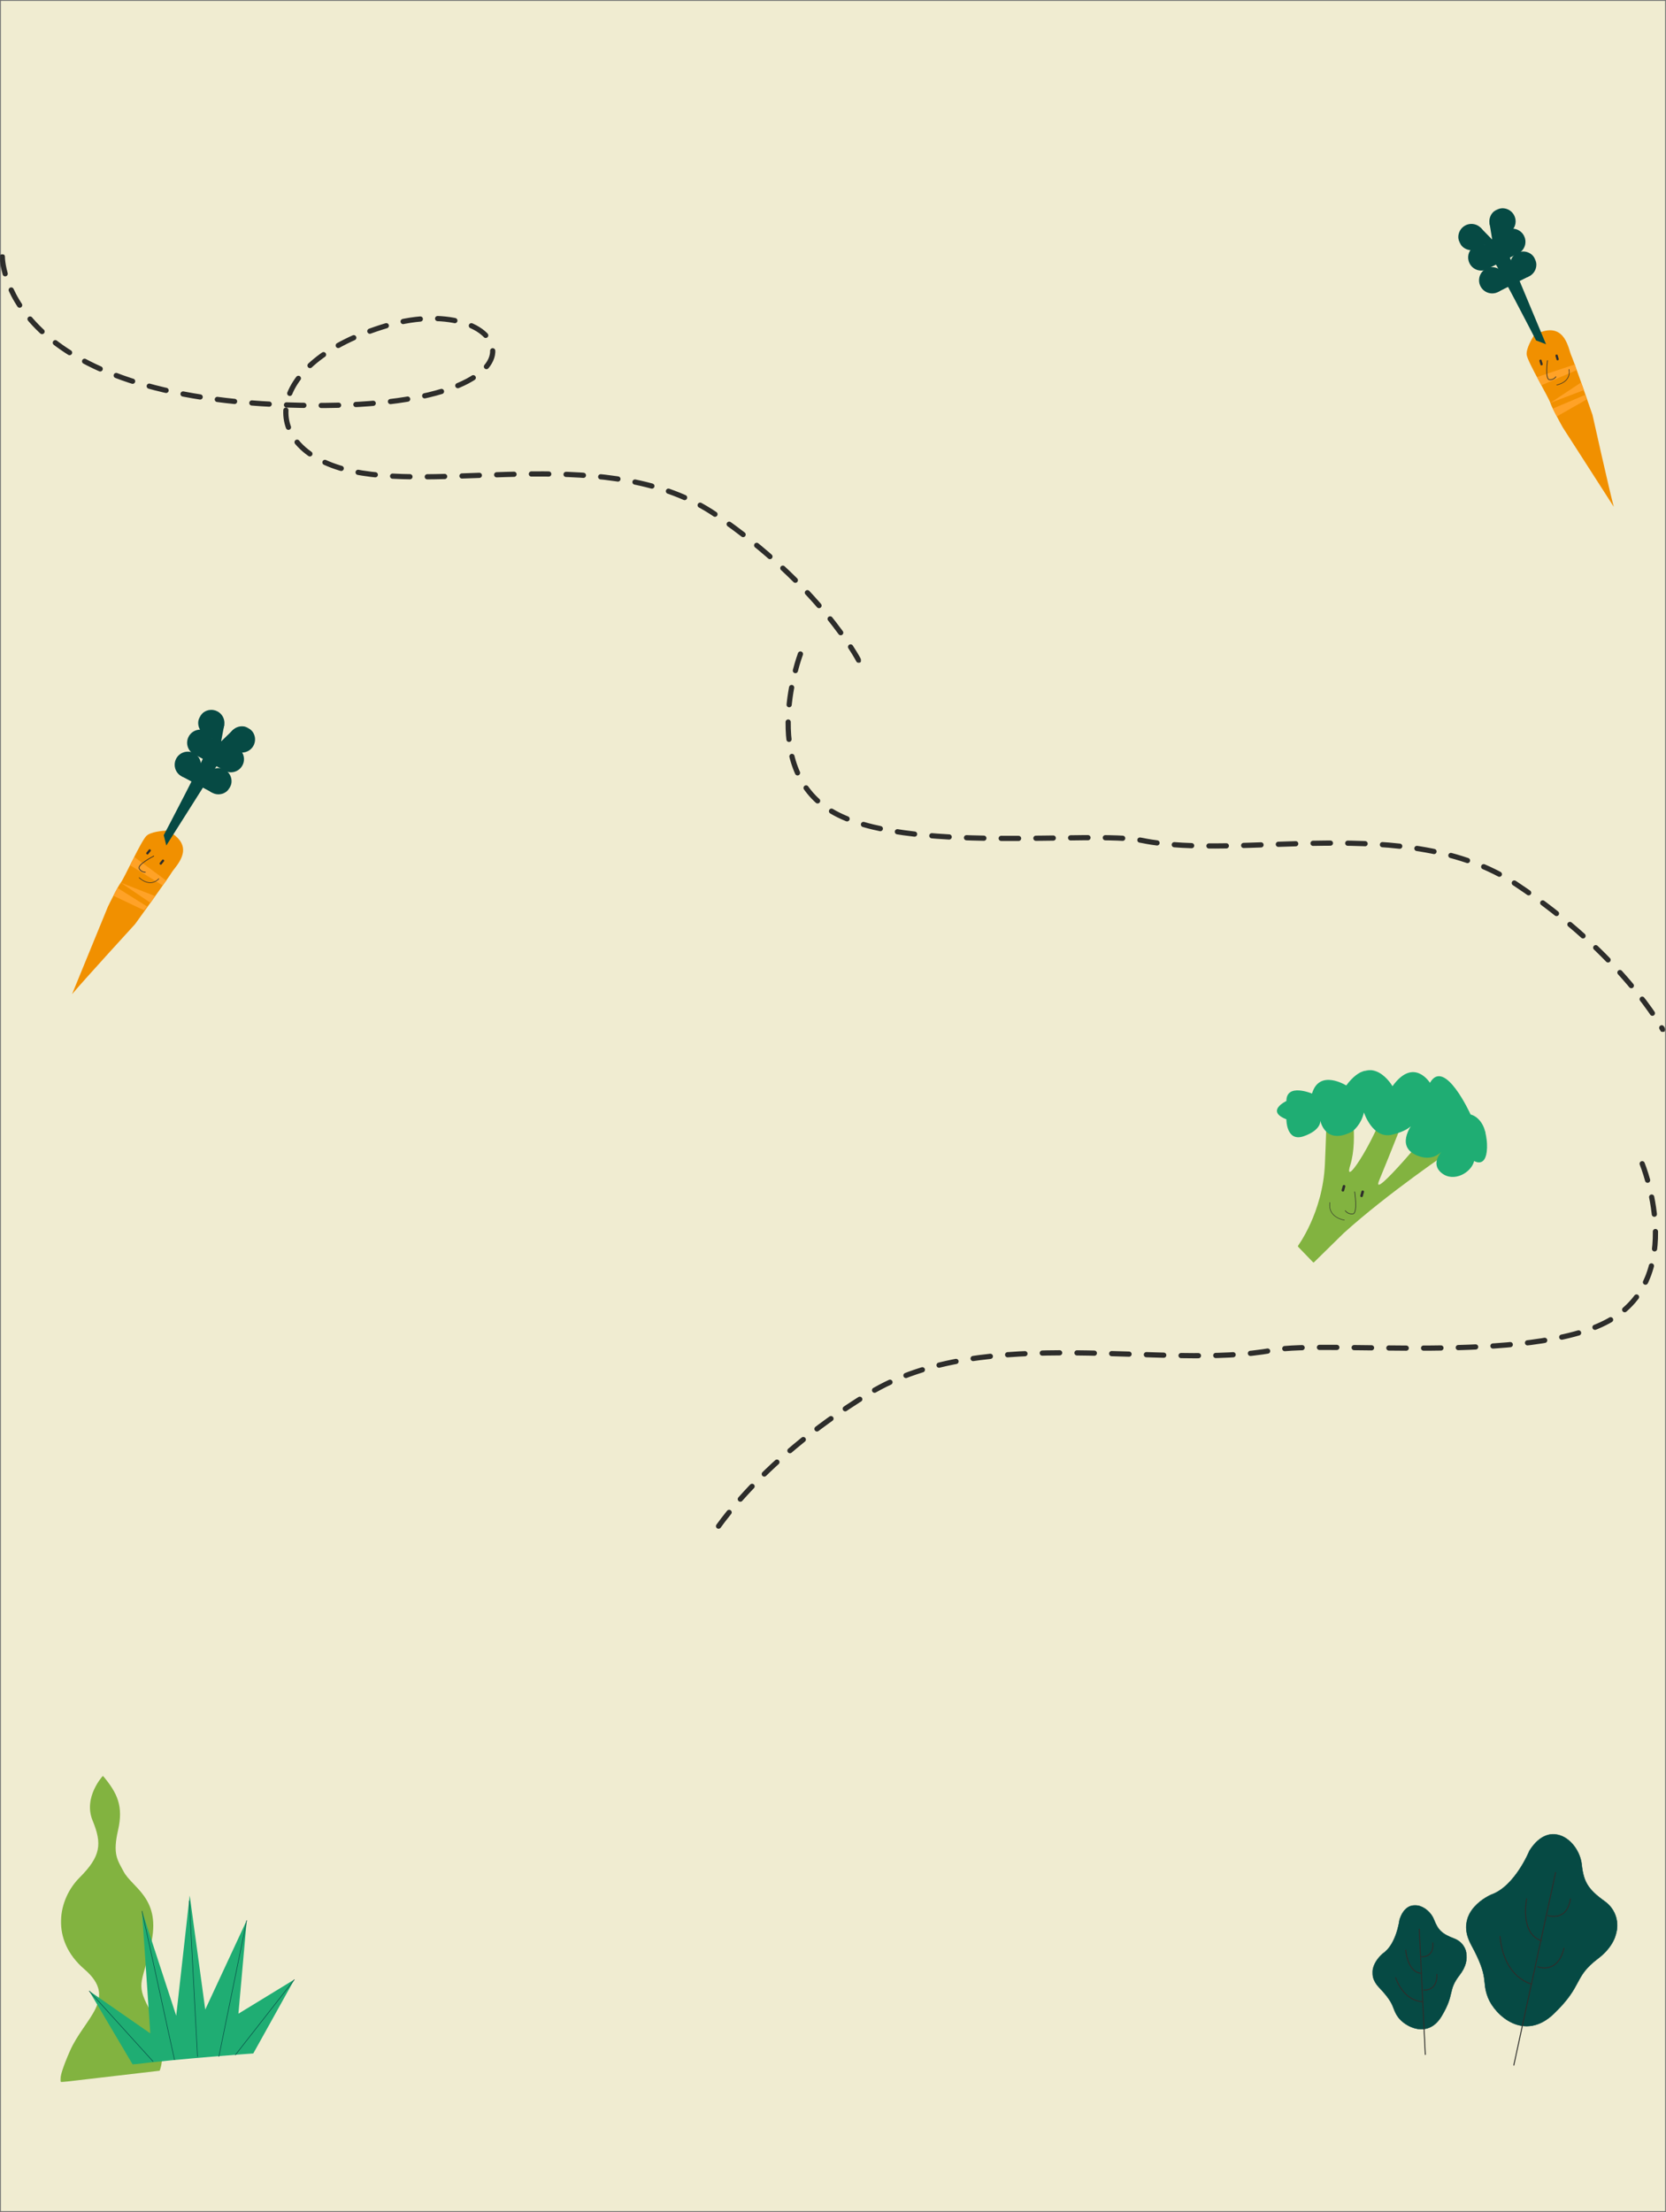 <svg width="1920" height="2549" viewBox="0 0 1920 2549" fill="none" xmlns="http://www.w3.org/2000/svg">
<path d="M1920 0H0V2549H1920V0Z" fill="#F0ECD1"/>
<path d="M1919.5 0.5H0.5V2548.5H1919.5V0.5Z" stroke="#707070"/>
<mask id="mask0_1001_3" style="mask-type:luminance" maskUnits="userSpaceOnUse" x="1460" y="1210" width="273" height="248">
<path d="M1499.71 1457.87L1733 1412.52L1693.69 1210.28L1460.4 1255.63L1499.71 1457.87Z" fill="white"/>
</mask>
<g mask="url(#mask0_1001_3)">
<path d="M1495.49 1436.17C1495.49 1436.17 1524.43 1397.62 1526.89 1341.7C1529.36 1285.78 1528.95 1266.32 1528.95 1266.32L1555.77 1265.54C1555.77 1265.54 1565.79 1311.37 1556.16 1342.57C1546.54 1373.77 1590.94 1305.41 1600.99 1260.01L1625.92 1269.04C1625.92 1269.04 1601.1 1332.3 1589.53 1360.05C1577.96 1387.8 1654.67 1294.44 1654.67 1294.44L1672.35 1325.71C1672.35 1325.71 1599.44 1374.9 1548.37 1421.19L1513.79 1455.13L1495.49 1436.17Z" fill="#82B340"/>
<path d="M1482.52 1289.83C1482.52 1289.83 1482.2 1316.56 1502.76 1309.25C1523.32 1301.94 1521.59 1291.2 1521.59 1291.2C1521.59 1291.2 1526.91 1320.61 1558.54 1303.8C1558.54 1303.8 1568.53 1296.75 1571.86 1281.91C1571.86 1281.91 1581.96 1313.13 1604.49 1307.54C1627.02 1301.95 1628.64 1293.88 1628.64 1293.88C1628.64 1293.88 1608.62 1318.52 1629.89 1329.95C1651.17 1341.38 1662.64 1325.63 1662.64 1325.63C1662.64 1325.63 1647.43 1340.22 1661.28 1351.62C1675.13 1363.02 1695.73 1351.37 1698.88 1337.86C1698.88 1337.86 1714.79 1348 1713.72 1317.74C1712.66 1287.48 1694.82 1284.3 1694.82 1284.3C1694.82 1284.3 1664.85 1218.16 1647.96 1247.8C1647.96 1247.8 1629.32 1217.59 1604.78 1251.7C1604.78 1251.7 1581.44 1210.45 1551.5 1250.83C1551.5 1250.83 1520.45 1231.37 1512.05 1260.18C1512.05 1260.18 1482.51 1247.66 1482.52 1268.75C1482.52 1268.75 1457.97 1280.26 1482.52 1289.83" fill="#1FAD73"/>
<path d="M1568.69 1379.34L1568.9 1379.4C1569.07 1379.44 1569.24 1379.45 1569.42 1379.43C1569.59 1379.41 1569.75 1379.35 1569.9 1379.27C1570.05 1379.18 1570.19 1379.07 1570.29 1378.93C1570.4 1378.79 1570.47 1378.64 1570.52 1378.47L1571.84 1373.65C1571.89 1373.48 1571.9 1373.31 1571.88 1373.13C1571.86 1372.96 1571.8 1372.8 1571.71 1372.65C1571.63 1372.5 1571.51 1372.36 1571.38 1372.26C1571.24 1372.15 1571.08 1372.07 1570.92 1372.03L1570.7 1371.97C1570.53 1371.92 1570.36 1371.91 1570.19 1371.93C1570.01 1371.95 1569.85 1372.01 1569.7 1372.1C1569.55 1372.18 1569.42 1372.3 1569.31 1372.43C1569.2 1372.57 1569.13 1372.73 1569.08 1372.89L1567.76 1377.72C1567.67 1378.06 1567.72 1378.42 1567.89 1378.72C1568.06 1379.03 1568.35 1379.25 1568.69 1379.34" fill="#2D2D2B"/>
<path d="M1568.69 1379.34L1568.9 1379.4C1569.07 1379.44 1569.24 1379.45 1569.42 1379.43C1569.59 1379.41 1569.75 1379.35 1569.9 1379.27C1570.05 1379.18 1570.19 1379.07 1570.29 1378.93C1570.4 1378.79 1570.47 1378.64 1570.52 1378.47L1571.84 1373.65C1571.89 1373.48 1571.9 1373.31 1571.88 1373.13C1571.86 1372.96 1571.8 1372.8 1571.71 1372.65C1571.63 1372.5 1571.51 1372.36 1571.38 1372.26C1571.24 1372.15 1571.08 1372.07 1570.92 1372.03L1570.7 1371.97C1570.53 1371.92 1570.36 1371.91 1570.19 1371.93C1570.01 1371.95 1569.85 1372.01 1569.7 1372.1C1569.55 1372.18 1569.42 1372.3 1569.31 1372.43C1569.2 1372.57 1569.13 1372.73 1569.08 1372.89L1567.76 1377.72C1567.67 1378.06 1567.72 1378.42 1567.89 1378.72C1568.06 1379.02 1568.35 1379.24 1568.69 1379.34Z" stroke="#2D2D2B" stroke-width="0.119" stroke-miterlimit="1"/>
<path d="M1547.17 1372.97L1547.38 1373.03C1547.55 1373.07 1547.73 1373.08 1547.9 1373.06C1548.07 1373.04 1548.24 1372.98 1548.39 1372.9C1548.54 1372.81 1548.67 1372.7 1548.77 1372.56C1548.88 1372.42 1548.96 1372.27 1549 1372.1L1550.32 1367.28C1550.37 1367.11 1550.38 1366.94 1550.36 1366.76C1550.34 1366.59 1550.28 1366.43 1550.2 1366.27C1550.11 1366.12 1550 1365.99 1549.86 1365.89C1549.72 1365.78 1549.56 1365.7 1549.4 1365.66L1549.18 1365.6C1549.02 1365.55 1548.84 1365.54 1548.67 1365.56C1548.5 1365.58 1548.33 1365.64 1548.18 1365.72C1548.03 1365.81 1547.9 1365.92 1547.79 1366.06C1547.69 1366.2 1547.61 1366.36 1547.56 1366.52L1546.24 1371.35C1546.15 1371.69 1546.2 1372.05 1546.37 1372.35C1546.55 1372.65 1546.83 1372.88 1547.17 1372.97" fill="#2D2D2B"/>
<path d="M1547.17 1372.97L1547.38 1373.03C1547.55 1373.07 1547.73 1373.08 1547.9 1373.06C1548.07 1373.04 1548.24 1372.98 1548.39 1372.9C1548.54 1372.81 1548.67 1372.7 1548.77 1372.56C1548.88 1372.42 1548.96 1372.27 1549 1372.1L1550.32 1367.28C1550.37 1367.11 1550.38 1366.94 1550.36 1366.76C1550.34 1366.59 1550.28 1366.43 1550.2 1366.27C1550.11 1366.12 1550 1365.99 1549.86 1365.89C1549.72 1365.78 1549.56 1365.7 1549.4 1365.66L1549.18 1365.6C1549.02 1365.55 1548.84 1365.54 1548.67 1365.56C1548.5 1365.58 1548.33 1365.64 1548.18 1365.72C1548.03 1365.81 1547.9 1365.92 1547.79 1366.06C1547.69 1366.2 1547.61 1366.36 1547.56 1366.52L1546.24 1371.35C1546.15 1371.69 1546.2 1372.05 1546.37 1372.35C1546.55 1372.65 1546.83 1372.87 1547.17 1372.97Z" stroke="#2D2D2B" stroke-width="0.119" stroke-miterlimit="1"/>
<path d="M1561.2 1373.33C1561.2 1373.33 1565.09 1398.39 1559.02 1398.84C1557.38 1399.04 1555.71 1398.8 1554.19 1398.15C1552.66 1397.49 1551.34 1396.45 1550.35 1395.11" stroke="#2D2D2B" stroke-width="0.683" stroke-linecap="round" stroke-linejoin="round"/>
<path d="M1549.35 1406.03C1549.35 1406.03 1529.83 1403.13 1532.68 1385.67" stroke="#2D2D2B" stroke-width="0.566" stroke-linecap="round" stroke-linejoin="round"/>
</g>
<mask id="mask1_1001_3" style="mask-type:luminance" maskUnits="userSpaceOnUse" x="898" y="718" width="1021" height="472">
<path d="M1919 718.381H898V1189.18H1919V718.381Z" fill="white"/>
</mask>
<g mask="url(#mask1_1001_3)">
<path d="M922.466 753.632C922.466 753.632 873.43 883.638 957.98 934.59C1041.94 985.19 1259.27 956.69 1316.12 968.452C1430.27 992.07 1622.82 936.499 1746.61 1018.47C1870.39 1100.43 1916.25 1186.4 1916.25 1186.4" stroke="#2D2D2B" stroke-width="6" stroke-linecap="round" stroke-linejoin="round" stroke-dasharray="20 20"/>
</g>
<mask id="mask2_1001_3" style="mask-type:luminance" maskUnits="userSpaceOnUse" x="815" y="1305" width="1104" height="472">
<path d="M1919 1305.76H815V1776.56H1919V1305.76Z" fill="white"/>
</mask>
<g mask="url(#mask2_1001_3)">
<path d="M1892.55 1341.01C1892.55 1341.01 1945.57 1471.02 1854.14 1521.97C1763.36 1572.57 1528.37 1544.07 1466.9 1555.83C1343.46 1579.45 1135.25 1523.88 1001.4 1605.85C867.55 1687.81 817.975 1773.78 817.975 1773.78" stroke="#2D2D2B" stroke-width="6" stroke-linecap="round" stroke-linejoin="round" stroke-dasharray="20 20"/>
</g>
<mask id="mask3_1001_3" style="mask-type:luminance" maskUnits="userSpaceOnUse" x="0" y="293" width="993" height="471">
<path d="M992.32 293H0V763.798H992.32V293Z" fill="white"/>
</mask>
<g mask="url(#mask3_1001_3)">
<path d="M2.674 295.779C2.674 295.779 1.337 455.546 331.513 466.66C661.688 477.774 592.178 331.9 446.473 374.967C300.767 418.034 295.42 519.452 406.371 543.067C517.321 566.682 704.465 511.114 824.772 593.081C945.079 675.048 989.647 761.016 989.647 761.016" stroke="#2D2D2B" stroke-width="6" stroke-linecap="round" stroke-linejoin="round" stroke-dasharray="20 20"/>
</g>
<mask id="mask4_1001_3" style="mask-type:luminance" maskUnits="userSpaceOnUse" x="69" y="2046" width="118" height="354">
<path d="M187 2046.34H69.507V2399.41H187V2046.34Z" fill="white"/>
</mask>
<g mask="url(#mask4_1001_3)">
<path d="M118.607 2046.34C118.607 2046.34 95.607 2070.93 106.713 2097.89C117.819 2124.85 116.228 2139.12 91.645 2163.71C67.062 2188.29 57.545 2235.08 97.196 2269.18C136.847 2303.27 97.196 2325.48 80.543 2363.54C63.89 2401.61 71.027 2399.38 71.027 2399.38L183.965 2386.21C183.965 2386.21 196.132 2359.68 171.738 2314.38C155.085 2283.45 165.393 2285.04 174.91 2235.87C184.427 2186.7 152.22 2175.13 142.397 2156.57C135.261 2143.09 129.707 2136.74 136.053 2108.99C142.399 2081.24 135.261 2066.17 118.607 2046.34Z" fill="#82B340"/>
</g>
<mask id="mask5_1001_3" style="mask-type:luminance" maskUnits="userSpaceOnUse" x="102" y="2184" width="238" height="196">
<path d="M340 2184.25H102.057V2379.02H340V2184.25Z" fill="white"/>
</mask>
<g mask="url(#mask5_1001_3)">
<path d="M152.898 2379.02L102.712 2294.18L173.212 2343.17L163.651 2202.17L203.084 2322.85L218.618 2184.25L236.543 2315.69L284.337 2212.92L274.778 2320.47L339.301 2281.04L291.913 2366.28C291.913 2366.28 208.64 2372.15 152.898 2379.02Z" fill="#1FAD73"/>
<path d="M102.713 2294.18L176.572 2375.73" stroke="#064A44" stroke-width="0.632" stroke-miterlimit="10"/>
<path d="M163.653 2202.17L201.156 2373.84" stroke="#064A44" stroke-width="0.632" stroke-miterlimit="10"/>
<path d="M218.172 2190.43L227.626 2370.06" stroke="#064A44" stroke-width="0.632" stroke-miterlimit="10"/>
<path d="M284.338 2212.93L252.208 2370.06" stroke="#064A44" stroke-width="0.632" stroke-miterlimit="10"/>
<path d="M339.303 2281.04L271.116 2368.17" stroke="#064A44" stroke-width="0.632" stroke-miterlimit="10"/>
</g>
<mask id="mask6_1001_3" style="mask-type:luminance" maskUnits="userSpaceOnUse" x="1653" y="2094" width="234" height="306">
<path d="M1886.16 2136.2L1719.46 2094.64L1653.84 2357.85L1820.53 2399.41L1886.16 2136.2Z" fill="white"/>
</mask>
<g mask="url(#mask6_1001_3)">
<path d="M1762.61 2132.76C1762.61 2132.76 1746.09 2173.61 1718.6 2183.32C1718.6 2183.32 1674.15 2201.96 1695.58 2241.24C1717.02 2280.52 1707.13 2282.05 1714.92 2301.97C1722.71 2321.89 1756.41 2353.52 1790.75 2320.45C1825.09 2287.38 1812.77 2278.81 1841.67 2256.89C1870.58 2234.96 1868.92 2205.01 1849.28 2190.94C1829.65 2176.87 1824.99 2168.16 1822.84 2148.59C1819.83 2121.25 1786.71 2094.47 1762.61 2132.76Z" fill="#064A44"/>
<path d="M1762.61 2132.76C1762.61 2132.76 1746.09 2173.61 1718.6 2183.32C1718.6 2183.32 1674.15 2201.96 1695.58 2241.24C1717.02 2280.52 1707.13 2282.05 1714.92 2301.97C1722.71 2321.89 1756.41 2353.52 1790.75 2320.45C1825.09 2287.38 1812.77 2278.81 1841.67 2256.89C1870.58 2234.96 1868.92 2205.01 1849.28 2190.94C1829.65 2176.87 1824.99 2168.16 1822.84 2148.59C1819.83 2121.25 1786.71 2094.47 1762.61 2132.76Z" stroke="#064A44" stroke-width="0.47" stroke-miterlimit="10"/>
<path d="M1792.84 2157.46L1744.49 2380.4" stroke="#2D2D2B" stroke-width="1.131" stroke-miterlimit="10"/>
<path d="M1728.81 2230.99C1728.81 2230.99 1729.87 2274.93 1765.19 2286.49" stroke="#2D2D2B" stroke-width="1.131" stroke-miterlimit="10"/>
<path d="M1759.48 2187.61C1759.48 2187.61 1750.94 2228.43 1776.73 2236.51" stroke="#2D2D2B" stroke-width="1.131" stroke-miterlimit="10"/>
<path d="M1783.51 2207.21C1783.51 2207.21 1805.81 2215.51 1809.92 2187.79" stroke="#2D2D2B" stroke-width="1.131" stroke-miterlimit="10"/>
<path d="M1771.69 2266.2C1771.69 2266.2 1795.23 2276.17 1802.53 2244.59" stroke="#2D2D2B" stroke-width="1.131" stroke-miterlimit="10"/>
</g>
<mask id="mask7_1001_3" style="mask-type:luminance" maskUnits="userSpaceOnUse" x="1580" y="2194" width="113" height="176">
<path d="M1689.65 2194.11L1580 2196.02L1583.02 2369.16L1692.68 2367.25L1689.65 2194.11Z" fill="white"/>
</mask>
<g mask="url(#mask7_1001_3)">
<path d="M1612.9 2212.4C1612.9 2212.4 1609.46 2240.32 1594.12 2250.84C1594.12 2250.84 1569.79 2269.68 1589.49 2290.36C1609.2 2311.04 1603.36 2313.62 1611.45 2324.61C1619.55 2335.61 1645.55 2349.54 1661.26 2323.48C1676.97 2297.41 1667.96 2294.17 1682.16 2275.87C1696.36 2257.57 1690.39 2239.38 1675.96 2233.95C1661.53 2228.52 1657.21 2223.92 1652.65 2212.21C1646.28 2195.84 1621.44 2184.8 1612.9 2212.4Z" fill="#064A44"/>
<path d="M1612.9 2212.4C1612.9 2212.4 1609.46 2240.32 1594.12 2250.84C1594.12 2250.84 1569.79 2269.68 1589.49 2290.36C1609.2 2311.04 1603.36 2313.62 1611.45 2324.61C1619.55 2335.61 1645.55 2349.54 1661.26 2323.48C1676.97 2297.41 1667.96 2294.17 1682.16 2275.87C1696.36 2257.57 1690.39 2239.38 1675.96 2233.95C1661.53 2228.52 1657.21 2223.92 1652.65 2212.21C1646.28 2195.84 1621.44 2184.8 1612.9 2212.4Z" stroke="#064A44" stroke-width="0.47" stroke-miterlimit="10"/>
<path d="M1635.62 2222.63L1642.64 2368.09" stroke="#2D2D2B" stroke-width="1.131" stroke-miterlimit="10"/>
<path d="M1608.29 2278.55C1608.29 2278.55 1616.2 2305.47 1639.89 2306.76" stroke="#2D2D2B" stroke-width="1.131" stroke-miterlimit="10"/>
<path d="M1620.04 2246.73C1620.04 2246.73 1621.51 2273.31 1638.75 2274.03" stroke="#2D2D2B" stroke-width="1.131" stroke-miterlimit="10"/>
<path d="M1638.09 2254.85C1638.09 2254.85 1653.21 2256.29 1651.17 2238.51" stroke="#2D2D2B" stroke-width="1.131" stroke-miterlimit="10"/>
<path d="M1640.55 2293.18C1640.55 2293.18 1656.71 2295.43 1655.99 2274.75" stroke="#2D2D2B" stroke-width="1.131" stroke-miterlimit="10"/>
</g>
<mask id="mask8_1001_3" style="mask-type:luminance" maskUnits="userSpaceOnUse" x="50" y="810" width="251" height="353">
<path d="M300.93 847.719L239.346 810.716L50 1125.84L111.584 1162.84L300.93 847.719Z" fill="white"/>
</mask>
<g mask="url(#mask8_1001_3)">
<path d="M197.88 1005.39C196.958 1006.92 194.652 1010.32 191.544 1014.75C191.177 1015.28 190.794 1015.83 190.403 1016.39C186.711 1021.68 182.098 1028.15 177.473 1034.63C176.09 1036.55 174.733 1038.46 173.375 1040.34C164.052 1053.35 155.69 1064.88 155.69 1064.88C155.69 1064.88 95.781 1130.34 83.016 1145.69L124.253 1045.06C124.253 1045.06 128.152 1036.92 132.155 1029.28C133.26 1027.15 134.375 1025.06 135.419 1023.21C136.541 1021.11 137.797 1019.08 139.179 1017.14C143.115 1012.13 162.8 968.638 168.901 963.079C173.985 958.449 187.172 957.395 191.423 957.187C192.284 957.137 192.769 957.127 192.769 957.127C195.219 958.39 197.573 959.829 199.815 961.432C224.059 978.815 202.012 998.502 197.876 1005.38" fill="#F19000"/>
<path d="M154.834 987.609L191.711 1014.87L187.167 1020.16L149.894 997.045L154.834 987.609Z" fill="#FFA227"/>
<path d="M139.182 1017.14L178.828 1032.67L173.461 1040.39L139.182 1017.14Z" fill="#FFA227"/>
<path d="M169.488 1044.56L166.14 1049.01L130.884 1032.31L132.153 1029.28C133.259 1027.15 134.374 1025.06 135.416 1023.21L169.488 1044.56Z" fill="#FFA227"/>
<path d="M188.693 962.392C188.693 962.392 235.244 874.177 245.29 849.785L264.803 858.744L191.664 974.32L188.693 962.392Z" fill="#064A44"/>
<path d="M227.414 904.213L209.652 894.662L231.362 883.296L227.414 904.213Z" fill="#064A44"/>
<path d="M229.745 888.435C228.328 891.07 226.162 893.226 223.52 894.63C220.878 896.034 217.879 896.623 214.902 896.322C211.926 896.022 209.105 894.845 206.797 892.941C204.489 891.038 202.798 888.492 201.937 885.627C201.075 882.762 201.083 879.706 201.958 876.846C202.834 873.985 204.538 871.448 206.856 869.556C209.173 867.664 212 866.501 214.978 866.216C217.956 865.93 220.952 866.534 223.586 867.951C225.336 868.892 226.883 870.168 228.139 871.706C229.395 873.245 230.336 875.016 230.908 876.918C231.48 878.82 231.671 880.816 231.472 882.792C231.272 884.769 230.685 886.686 229.745 888.435Z" fill="#064A44"/>
<path d="M226.536 903.705L244.298 913.257L241.808 888.877L226.536 903.705Z" fill="#064A44"/>
<path d="M238.413 893.062C236.996 895.696 236.392 898.692 236.678 901.67C236.963 904.648 238.126 907.475 240.018 909.793C241.91 912.11 244.446 913.814 247.307 914.69C250.168 915.566 253.224 915.574 256.089 914.712C258.954 913.851 261.499 912.16 263.403 909.852C265.307 907.544 266.484 904.723 266.784 901.747C267.085 898.77 266.496 895.771 265.092 893.129C263.688 890.487 261.533 888.321 258.898 886.904C257.148 885.963 255.231 885.376 253.255 885.177C251.278 884.977 249.282 885.168 247.38 885.74C245.478 886.312 243.707 887.253 242.169 888.509C240.63 889.765 239.354 891.312 238.413 893.062Z" fill="#064A44"/>
<path d="M241.756 878.839L223.994 869.288L245.706 857.919L241.756 878.839Z" fill="#064A44"/>
<path d="M244.085 863.062C242.669 865.697 240.502 867.853 237.861 869.257C235.219 870.661 232.22 871.25 229.243 870.949C226.267 870.648 223.446 869.472 221.138 867.568C218.83 865.665 217.139 863.119 216.277 860.254C215.416 857.389 215.424 854.333 216.299 851.472C217.175 848.612 218.879 846.075 221.197 844.183C223.514 842.291 226.34 841.128 229.318 840.843C232.296 840.557 235.292 841.161 237.927 842.578C239.677 843.518 241.224 844.795 242.48 846.333C243.736 847.872 244.677 849.643 245.249 851.545C245.821 853.447 246.012 855.443 245.813 857.419C245.613 859.395 245.026 861.313 244.085 863.062Z" fill="#064A44"/>
<path d="M240.878 878.332L258.64 887.884L256.15 863.504L240.878 878.332Z" fill="#064A44"/>
<path d="M252.755 867.69C251.339 870.325 250.736 873.321 251.022 876.299C251.308 879.277 252.471 882.103 254.363 884.42C256.256 886.737 258.792 888.441 261.653 889.316C264.514 890.191 267.57 890.198 270.435 889.337C273.299 888.475 275.844 886.784 277.748 884.476C279.651 882.168 280.828 879.347 281.128 876.371C281.428 873.394 280.839 870.396 279.436 867.754C278.032 865.112 275.876 862.946 273.241 861.529C271.492 860.588 269.574 860.001 267.597 859.802C265.621 859.602 263.624 859.794 261.722 860.366C259.82 860.938 258.049 861.879 256.51 863.136C254.972 864.393 253.696 865.94 252.755 867.69Z" fill="#064A44"/>
<path d="M254.513 856.075L236.751 846.524L258.461 835.157L254.513 856.075Z" fill="#064A44"/>
<path d="M256.843 840.298C255.426 842.933 253.26 845.09 250.619 846.494C247.977 847.898 244.978 848.488 242.001 848.188C239.025 847.887 236.204 846.711 233.895 844.808C231.587 842.904 229.895 840.359 229.034 837.494C228.172 834.629 228.179 831.573 229.055 828.712C229.93 825.851 231.634 823.314 233.952 821.422C236.269 819.529 239.096 818.367 242.074 818.081C245.052 817.795 248.048 818.399 250.683 819.816C254.216 821.716 256.849 824.94 258.004 828.781C259.159 832.623 258.742 836.765 256.843 840.298Z" fill="#064A44"/>
<path d="M253.635 855.567L271.397 865.118L268.906 840.741L253.635 855.567Z" fill="#064A44"/>
<path d="M265.511 844.925C264.094 847.56 263.49 850.556 263.775 853.534C264.061 856.512 265.224 859.338 267.116 861.655C269.008 863.973 271.545 865.677 274.405 866.553C277.266 867.428 280.322 867.436 283.187 866.575C286.052 865.713 288.597 864.022 290.501 861.714C292.405 859.406 293.581 856.585 293.882 853.609C294.182 850.632 293.594 847.633 292.19 844.991C290.786 842.35 288.63 840.183 285.995 838.767C284.246 837.826 282.328 837.239 280.352 837.039C278.376 836.839 276.38 837.031 274.477 837.603C272.575 838.175 270.804 839.115 269.266 840.372C267.727 841.628 266.451 843.175 265.511 844.925Z" fill="#064A44"/>
<path d="M169.188 984.307L169.036 984.185C168.919 984.092 168.822 983.977 168.75 983.846C168.677 983.715 168.632 983.571 168.615 983.423C168.598 983.274 168.611 983.124 168.653 982.98C168.694 982.836 168.764 982.702 168.857 982.586L171.554 979.217C171.648 979.1 171.763 979.003 171.894 978.931C172.025 978.858 172.169 978.813 172.317 978.796C172.466 978.78 172.616 978.792 172.76 978.834C172.903 978.875 173.037 978.945 173.154 979.038L173.306 979.161C173.423 979.254 173.52 979.37 173.592 979.5C173.665 979.631 173.71 979.775 173.727 979.923C173.743 980.072 173.731 980.222 173.689 980.365C173.647 980.509 173.578 980.643 173.485 980.759L170.788 984.131C170.599 984.367 170.324 984.518 170.024 984.551C169.724 984.584 169.424 984.496 169.188 984.307Z" fill="#2D2D2B"/>
<path d="M168.616 982.888L171.794 978.91C171.918 978.755 172.099 978.655 172.297 978.633C172.494 978.611 172.693 978.668 172.848 978.793L173.607 979.399C173.763 979.523 173.863 979.704 173.885 979.902C173.907 980.1 173.849 980.298 173.725 980.453L170.547 984.432C170.423 984.587 170.242 984.687 170.045 984.709C169.847 984.731 169.649 984.674 169.494 984.55L168.734 983.943C168.579 983.819 168.479 983.638 168.457 983.44C168.434 983.242 168.492 983.043 168.616 982.888Z" stroke="#2D2D2B" stroke-width="0.142" stroke-miterlimit="1"/>
<path d="M184.566 996.087L184.414 995.966C184.297 995.872 184.2 995.757 184.128 995.626C184.056 995.495 184.01 995.351 183.994 995.202C183.977 995.053 183.99 994.903 184.032 994.759C184.073 994.615 184.143 994.481 184.236 994.364L186.934 990.996C187.027 990.879 187.142 990.781 187.273 990.709C187.404 990.637 187.548 990.591 187.696 990.575C187.845 990.558 187.995 990.571 188.139 990.613C188.282 990.655 188.416 990.724 188.533 990.818L188.686 990.94C188.802 991.033 188.9 991.149 188.972 991.279C189.044 991.41 189.09 991.554 189.106 991.703C189.123 991.851 189.11 992.001 189.068 992.145C189.026 992.288 188.957 992.422 188.864 992.539L186.167 995.911C185.978 996.146 185.703 996.297 185.403 996.33C185.103 996.363 184.802 996.276 184.566 996.087Z" fill="#2D2D2B"/>
<path d="M183.995 994.67L187.173 990.692C187.297 990.536 187.478 990.437 187.676 990.414C187.873 990.392 188.072 990.45 188.227 990.574L188.986 991.18C189.063 991.242 189.127 991.318 189.174 991.404C189.222 991.49 189.252 991.585 189.263 991.683C189.274 991.781 189.266 991.881 189.238 991.975C189.211 992.07 189.165 992.158 189.104 992.235L185.925 996.214C185.801 996.369 185.62 996.469 185.423 996.491C185.226 996.513 185.028 996.456 184.873 996.332L184.112 995.724C183.957 995.6 183.857 995.419 183.835 995.221C183.813 995.024 183.87 994.825 183.995 994.67Z" stroke="#2D2D2B" stroke-width="0.142" stroke-miterlimit="1"/>
<path d="M177.184 986.484C177.184 986.484 157.723 996.499 160.486 1000.96C161.182 1002.21 162.196 1003.25 163.427 1003.98C164.657 1004.71 166.059 1005.11 167.49 1005.12" stroke="#2D2D2B" stroke-width="0.815" stroke-linecap="round" stroke-linejoin="round"/>
<path d="M160.384 1011.36C160.384 1011.36 172.325 1023.51 183.057 1012.65" stroke="#2D2D2B" stroke-width="0.675" stroke-linecap="round" stroke-linejoin="round"/>
</g>
<mask id="mask9_1001_3" style="mask-type:luminance" maskUnits="userSpaceOnUse" x="1675" y="234" width="216" height="366">
<path d="M1740.67 234.481L1675 263.723L1824.63 599.741L1890.29 570.5L1740.67 234.481Z" fill="white"/>
</mask>
<g mask="url(#mask9_1001_3)">
<path d="M1810.76 409.416C1811.49 411.053 1812.95 414.892 1814.8 419.984C1815.02 420.585 1815.25 421.214 1815.49 421.857C1817.7 427.918 1820.36 435.412 1823.02 442.925C1823.8 445.157 1824.58 447.366 1825.35 449.557C1830.66 464.663 1835.31 478.133 1835.31 478.133C1835.31 478.133 1854.59 564.799 1859.84 584.07L1801.03 492.527C1801.03 492.527 1796.59 484.661 1792.63 476.999C1791.52 474.867 1790.44 472.754 1789.52 470.835C1788.45 468.711 1787.51 466.52 1786.71 464.275C1784.86 458.169 1760.51 417.081 1759.46 408.89C1758.58 402.066 1765.28 390.653 1767.55 387.05C1768 386.316 1768.27 385.913 1768.27 385.913C1770.71 384.629 1773.24 383.525 1775.85 382.608C1804 372.712 1807.49 402.079 1810.76 409.417" fill="#F19000"/>
<path d="M1771.49 434.497L1815 419.917L1816.72 426.675L1776.39 443.96L1771.49 434.497Z" fill="#FFA227"/>
<path d="M1786.72 464.274L1822.19 440.686L1825.44 449.515L1786.72 464.274Z" fill="#FFA227"/>
<path d="M1826.58 455.168L1828.31 460.466L1794.38 479.777L1792.63 477C1791.52 474.869 1790.44 472.755 1789.52 470.838L1826.58 455.168Z" fill="#FFA227"/>
<path d="M1770.25 392.275C1770.25 392.275 1724.66 303.501 1710.43 281.271L1728.97 270.418L1781.73 396.684L1770.25 392.275Z" fill="#064A44"/>
<path d="M1744.78 327.154L1726.76 336.231L1729.91 311.915L1744.78 327.154Z" fill="#064A44"/>
<path d="M1733.19 316.19C1734.54 318.863 1735.06 321.876 1734.7 324.847C1734.33 327.817 1733.09 330.613 1731.14 332.88C1729.18 335.148 1726.6 336.784 1723.72 337.583C1720.83 338.383 1717.78 338.309 1714.93 337.37C1712.09 336.432 1709.59 334.672 1707.75 332.313C1705.91 329.954 1704.8 327.101 1704.58 324.116C1704.36 321.131 1705.03 318.148 1706.51 315.543C1707.98 312.938 1710.19 310.829 1712.87 309.483C1714.64 308.589 1716.58 308.053 1718.56 307.906C1720.54 307.759 1722.53 308.004 1724.42 308.627C1726.31 309.25 1728.05 310.238 1729.56 311.536C1731.06 312.834 1732.3 314.415 1733.19 316.19Z" fill="#064A44"/>
<path d="M1743.86 327.582L1761.89 318.505L1740.47 306.556L1743.86 327.582Z" fill="#064A44"/>
<path d="M1741.96 311.739C1743.3 314.413 1745.41 316.627 1748.02 318.102C1750.62 319.577 1753.61 320.246 1756.59 320.025C1759.58 319.804 1762.43 318.703 1764.79 316.861C1767.15 315.019 1768.91 312.518 1769.85 309.676C1770.78 306.834 1770.86 303.777 1770.06 300.892C1769.26 298.007 1767.62 295.424 1765.36 293.47C1763.09 291.516 1760.29 290.277 1757.32 289.912C1754.35 289.546 1751.34 290.07 1748.66 291.417C1746.89 292.311 1745.31 293.546 1744.01 295.051C1742.71 296.556 1741.72 298.302 1741.1 300.189C1740.48 302.076 1740.23 304.067 1740.38 306.049C1740.53 308.031 1741.06 309.964 1741.96 311.739Z" fill="#064A44"/>
<path d="M1732.22 300.838L1714.2 309.915L1717.34 285.596L1732.22 300.838Z" fill="#064A44"/>
<path d="M1720.63 289.876C1721.97 292.55 1722.5 295.562 1722.13 298.533C1721.76 301.504 1720.53 304.3 1718.57 306.567C1716.62 308.834 1714.03 310.471 1711.15 311.27C1708.27 312.069 1705.21 311.995 1702.37 311.057C1699.52 310.119 1697.02 308.359 1695.18 306C1693.34 303.64 1692.24 300.788 1692.02 297.803C1691.8 294.818 1692.46 291.834 1693.94 289.229C1695.41 286.625 1697.63 284.516 1700.3 283.169C1702.08 282.275 1704.01 281.739 1705.99 281.593C1707.97 281.446 1709.97 281.691 1711.85 282.314C1713.74 282.937 1715.49 283.925 1716.99 285.223C1718.5 286.52 1719.73 288.102 1720.63 289.876Z" fill="#064A44"/>
<path d="M1731.3 301.267L1749.32 292.19L1727.91 280.242L1731.3 301.267Z" fill="#064A44"/>
<path d="M1729.39 285.425C1730.74 288.098 1732.85 290.312 1735.45 291.786C1738.06 293.26 1741.04 293.929 1744.03 293.708C1747.01 293.486 1749.86 292.385 1752.22 290.542C1754.58 288.7 1756.34 286.199 1757.28 283.357C1758.22 280.514 1758.29 277.458 1757.49 274.573C1756.69 271.689 1755.05 269.106 1752.79 267.152C1750.52 265.198 1747.72 263.96 1744.75 263.594C1741.78 263.229 1738.77 263.753 1736.1 265.099C1734.32 265.993 1732.74 267.228 1731.44 268.734C1730.14 270.239 1729.16 271.986 1728.53 273.873C1727.91 275.761 1727.67 277.752 1727.81 279.735C1727.96 281.717 1728.5 283.651 1729.39 285.425Z" fill="#064A44"/>
<path d="M1720.88 277.32L1702.86 286.397L1706 262.08L1720.88 277.32Z" fill="#064A44"/>
<path d="M1709.29 266.357C1710.63 269.03 1711.16 272.043 1710.79 275.014C1710.43 277.985 1709.19 280.781 1707.24 283.049C1705.28 285.316 1702.7 286.953 1699.82 287.753C1696.93 288.553 1693.87 288.479 1691.03 287.541C1688.19 286.603 1685.69 284.843 1683.85 282.484C1682 280.125 1680.9 277.272 1680.68 274.287C1680.46 271.302 1681.13 268.318 1682.6 265.713C1684.08 263.108 1686.29 260.999 1688.96 259.653C1692.55 257.847 1696.7 257.539 1700.51 258.797C1704.33 260.054 1707.48 262.774 1709.29 266.357Z" fill="#064A44"/>
<path d="M1719.96 277.748L1737.98 268.671L1716.57 256.724L1719.96 277.748Z" fill="#064A44"/>
<path d="M1718.05 261.908C1719.4 264.581 1721.51 266.795 1724.11 268.27C1726.72 269.745 1729.7 270.414 1732.69 270.193C1735.67 269.972 1738.52 268.871 1740.88 267.029C1743.24 265.186 1745 262.686 1745.94 259.844C1746.88 257.001 1746.95 253.944 1746.15 251.06C1745.35 248.175 1743.72 245.592 1741.45 243.638C1739.18 241.683 1736.39 240.445 1733.42 240.08C1730.45 239.714 1727.43 240.238 1724.76 241.585C1722.99 242.479 1721.4 243.714 1720.11 245.219C1718.81 246.724 1717.82 248.47 1717.2 250.357C1716.57 252.244 1716.33 254.236 1716.48 256.218C1716.62 258.2 1717.16 260.133 1718.05 261.908Z" fill="#064A44"/>
<path d="M1777.02 420.836L1776.83 420.891C1776.69 420.933 1776.54 420.947 1776.39 420.931C1776.24 420.915 1776.1 420.87 1775.97 420.798C1775.83 420.727 1775.72 420.63 1775.62 420.513C1775.53 420.397 1775.46 420.263 1775.42 420.12L1774.2 415.976C1774.16 415.832 1774.15 415.682 1774.17 415.533C1774.18 415.385 1774.23 415.24 1774.3 415.109C1774.37 414.978 1774.47 414.862 1774.58 414.768C1774.7 414.674 1774.83 414.604 1774.98 414.562L1775.16 414.508C1775.31 414.466 1775.46 414.452 1775.61 414.468C1775.76 414.484 1775.9 414.529 1776.03 414.6C1776.16 414.672 1776.28 414.769 1776.37 414.885C1776.46 415.002 1776.53 415.135 1776.58 415.279L1777.79 419.424C1777.88 419.714 1777.84 420.026 1777.7 420.291C1777.55 420.556 1777.31 420.751 1777.02 420.836Z" fill="#2D2D2B"/>
<path d="M1775.53 420.492L1774.09 415.605C1774.04 415.414 1774.06 415.209 1774.15 415.034C1774.25 414.859 1774.41 414.73 1774.6 414.674L1775.53 414.399C1775.72 414.343 1775.93 414.365 1776.1 414.46C1776.28 414.556 1776.41 414.717 1776.46 414.908L1777.9 419.795C1777.96 419.986 1777.94 420.191 1777.84 420.366C1777.75 420.541 1777.58 420.67 1777.39 420.727L1776.46 421.001C1776.27 421.057 1776.06 421.035 1775.89 420.94C1775.71 420.844 1775.58 420.683 1775.53 420.492Z" stroke="#2D2D2B" stroke-width="0.142" stroke-miterlimit="1"/>
<path d="M1795.5 414.993L1795.31 415.048C1795.17 415.09 1795.02 415.103 1794.87 415.087C1794.72 415.071 1794.58 415.026 1794.44 414.954C1794.31 414.882 1794.2 414.785 1794.1 414.669C1794.01 414.552 1793.94 414.418 1793.9 414.274L1792.68 410.13C1792.64 409.987 1792.63 409.837 1792.64 409.688C1792.66 409.539 1792.71 409.395 1792.78 409.264C1792.85 409.133 1792.95 409.017 1793.06 408.923C1793.18 408.829 1793.31 408.76 1793.46 408.718L1793.64 408.662C1793.79 408.62 1793.94 408.607 1794.09 408.623C1794.23 408.639 1794.38 408.684 1794.51 408.756C1794.64 408.827 1794.76 408.924 1794.85 409.041C1794.94 409.157 1795.01 409.291 1795.06 409.434L1796.27 413.579C1796.36 413.869 1796.32 414.181 1796.18 414.446C1796.03 414.711 1795.79 414.908 1795.5 414.993Z" fill="#2D2D2B"/>
<path d="M1794.01 414.647L1792.57 409.759C1792.52 409.568 1792.54 409.363 1792.63 409.188C1792.73 409.014 1792.89 408.884 1793.08 408.828L1794.01 408.554C1794.11 408.526 1794.21 408.517 1794.3 408.528C1794.4 408.538 1794.5 408.568 1794.58 408.615C1794.67 408.662 1794.75 408.726 1794.81 408.803C1794.87 408.88 1794.92 408.968 1794.95 409.063L1796.38 413.952C1796.44 414.142 1796.42 414.347 1796.32 414.521C1796.23 414.695 1796.07 414.825 1795.88 414.881L1794.94 415.156C1794.75 415.212 1794.54 415.19 1794.37 415.094C1794.19 414.999 1794.07 414.838 1794.01 414.647Z" stroke="#2D2D2B" stroke-width="0.142" stroke-miterlimit="1"/>
<path d="M1783.39 415.532C1783.39 415.532 1780.43 437.229 1785.67 437.523C1787.1 437.671 1788.53 437.438 1789.84 436.849C1791.14 436.26 1792.27 435.335 1793.1 434.169" stroke="#2D2D2B" stroke-width="0.815" stroke-linecap="round" stroke-linejoin="round"/>
<path d="M1794.14 443.576C1794.14 443.576 1810.95 440.764 1808.21 425.734" stroke="#2D2D2B" stroke-width="0.675" stroke-linecap="round" stroke-linejoin="round"/>
</g>
</svg>
